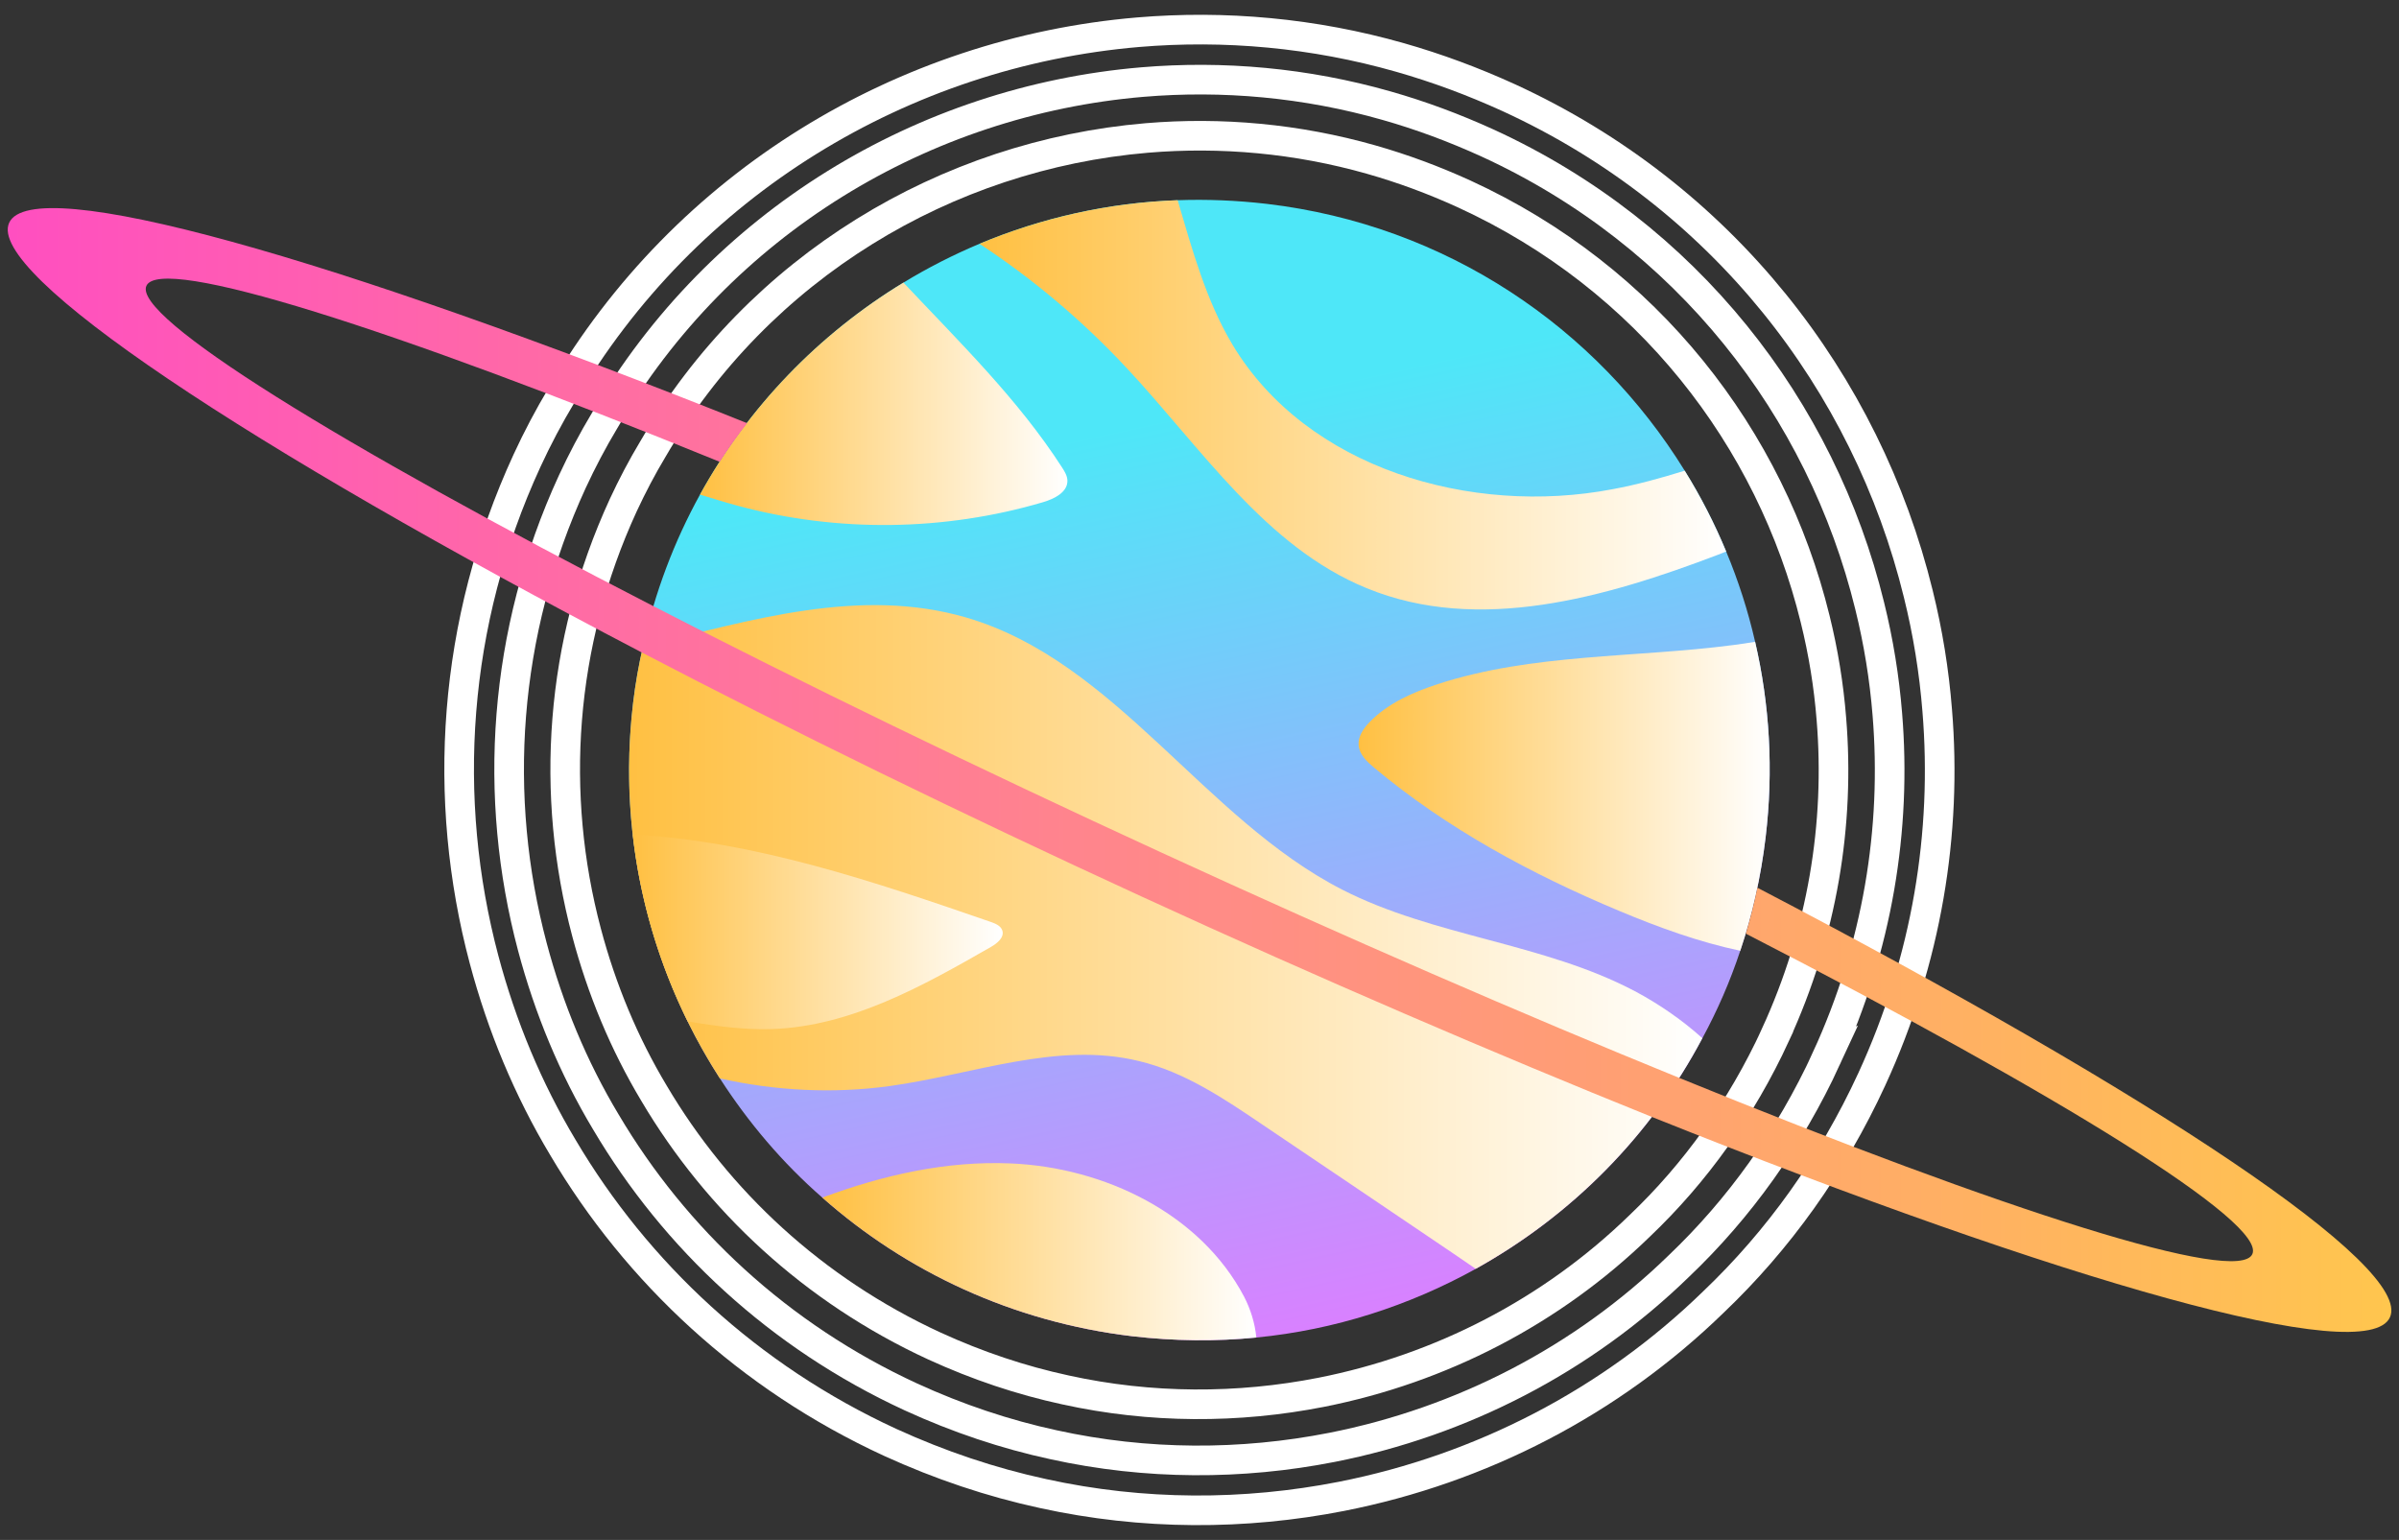 <svg width="81" height="52" viewBox="0 0 81 52" fill="none" xmlns="http://www.w3.org/2000/svg">
<rect x="0" y="0" width="81" height="52" fill="#333333" stroke="none"/>
<g style="mix-blend-mode:soft-light">
<path d="M59.946 34.948C58.796 37.44 57.242 39.605 55.367 41.391C52.388 44.29 48.637 46.219 44.607 47.015C41.802 47.566 38.86 47.569 35.974 46.934C34.478 46.611 32.998 46.116 31.549 45.451C27.452 43.562 24.225 40.539 22.087 36.925C21.07 35.23 20.313 33.401 19.804 31.483C18.572 26.843 18.879 21.76 21.045 17.056C21.347 16.405 21.678 15.775 22.044 15.165C25.624 9.011 31.952 5.234 38.719 4.659C41.227 4.448 43.798 4.678 46.3 5.39C47.364 5.693 48.407 6.079 49.44 6.551C55.618 9.386 59.79 14.787 61.288 20.908C61.562 22.017 61.745 23.139 61.835 24.275C62.127 27.817 61.534 31.487 59.944 34.946L59.946 34.948Z" stroke="white" stroke-miterlimit="10"/>
</g>
<g style="mix-blend-mode:soft-light">
<path d="M61.669 35.74C60.418 38.453 58.725 40.809 56.684 42.753C53.442 45.908 49.358 48.009 44.972 48.874C41.92 49.474 38.716 49.477 35.575 48.786C33.946 48.434 32.336 47.895 30.759 47.172C26.298 45.116 22.787 41.826 20.459 37.891C19.352 36.047 18.529 34.056 17.974 31.968C16.633 26.918 16.969 21.386 19.324 16.264C19.652 15.556 20.014 14.869 20.412 14.206C24.309 7.508 31.199 3.397 38.564 2.772C41.292 2.541 44.092 2.791 46.815 3.568C47.972 3.897 49.107 4.319 50.232 4.832C56.957 7.918 61.498 13.796 63.129 20.461C63.427 21.667 63.626 22.888 63.725 24.126C64.041 27.98 63.397 31.976 61.665 35.742L61.669 35.74Z" stroke="white" stroke-miterlimit="10"/>
</g>
<g style="mix-blend-mode:soft-light">
<path d="M63.199 36.444C61.858 39.354 60.041 41.88 57.854 43.964C54.377 47.348 50 49.601 45.294 50.528C42.021 51.17 38.584 51.174 35.218 50.434C33.47 50.056 31.744 49.477 30.053 48.704C25.27 46.5 21.504 42.97 19.008 38.751C17.823 36.773 16.939 34.639 16.343 32.399C14.905 26.983 15.264 21.051 17.793 15.558C18.143 14.798 18.532 14.062 18.959 13.35C23.139 6.167 30.525 1.759 38.425 1.088C41.352 0.841 44.354 1.109 47.274 1.942C48.515 2.296 49.732 2.747 50.94 3.298C58.152 6.607 63.021 12.91 64.77 20.056C65.09 21.349 65.303 22.659 65.408 23.987C65.749 28.12 65.058 32.404 63.2 36.442L63.199 36.444Z" stroke="white" stroke-miterlimit="10"/>
</g>
<path d="M59.614 28.277C59.455 29.607 59.167 30.886 58.758 32.105C58.416 33.137 57.987 34.122 57.479 35.058C55.732 38.361 53.056 41.05 49.828 42.846C47.579 44.092 45.062 44.908 42.418 45.165C41.049 45.301 39.646 45.286 38.221 45.12C34.193 44.638 30.596 42.944 27.766 40.442C26.427 39.273 25.274 37.916 24.307 36.416C23.909 35.796 23.543 35.154 23.218 34.489C22.255 32.537 21.616 30.408 21.363 28.18C21.199 26.73 21.199 25.238 21.378 23.727C21.455 23.086 21.566 22.455 21.71 21.833C22.109 20.002 22.764 18.281 23.635 16.7C25.268 13.738 27.654 11.277 30.504 9.543C31.324 9.043 32.184 8.605 33.075 8.23C35.161 7.356 37.425 6.841 39.764 6.76C40.757 6.725 41.757 6.766 42.772 6.884C48.843 7.601 53.906 11.069 56.882 15.893C57.423 16.764 57.889 17.674 58.283 18.624C58.691 19.603 59.021 20.624 59.26 21.672C59.749 23.779 59.886 26.008 59.614 28.277Z" fill="url(#paint0_linear_307_3137)"/>
<path style="mix-blend-mode:soft-light" d="M55.202 33.47C56.021 33.909 56.79 34.437 57.478 35.056C55.73 38.362 53.054 41.049 49.826 42.845C49.562 42.665 49.287 42.476 49.023 42.296C46.899 40.864 44.777 39.42 42.642 37.987C41.334 37.101 39.993 36.195 38.457 35.83C35.695 35.152 32.849 36.287 30.028 36.675C28.13 36.935 26.186 36.836 24.306 36.416C21.968 32.785 20.824 28.352 21.377 23.727C21.453 23.087 21.564 22.456 21.708 21.832C25.392 20.925 29.049 19.813 32.624 20.852C37.672 22.328 40.639 27.646 45.322 30.043C48.431 31.63 52.112 31.839 55.2 33.47H55.202Z" fill="url(#paint1_linear_307_3137)"/>
<path style="mix-blend-mode:soft-light" d="M33.461 31.974C31.163 33.292 28.746 34.646 26.098 34.748C25.131 34.783 24.173 34.65 23.218 34.489C22.255 32.538 21.616 30.409 21.364 28.18C25.497 28.401 29.523 29.774 33.457 31.133C33.614 31.188 33.792 31.262 33.843 31.422C33.916 31.654 33.672 31.852 33.461 31.974Z" fill="url(#paint2_linear_307_3137)"/>
<path style="mix-blend-mode:soft-light" d="M36.04 16.218C36.058 16.616 35.601 16.845 35.219 16.957C31.888 17.94 28.283 17.985 24.929 17.083C24.497 16.967 24.066 16.835 23.635 16.701C25.268 13.738 27.654 11.277 30.504 9.543C32.39 11.549 34.375 13.48 35.862 15.789C35.946 15.92 36.032 16.06 36.04 16.218Z" fill="url(#paint3_linear_307_3137)"/>
<path style="mix-blend-mode:soft-light" d="M59.614 28.277C59.455 29.607 59.167 30.886 58.758 32.105C57.36 31.811 55.996 31.313 54.674 30.76C51.714 29.523 48.858 27.981 46.397 25.923C46.154 25.721 45.899 25.481 45.873 25.167C45.847 24.869 46.036 24.597 46.242 24.384C46.86 23.747 47.7 23.377 48.545 23.101C51.744 22.06 55.191 22.217 58.526 21.781C58.77 21.749 59.015 21.714 59.26 21.672C59.749 23.779 59.886 26.008 59.614 28.277Z" fill="url(#paint4_linear_307_3137)"/>
<path style="mix-blend-mode:soft-light" d="M42.008 43.79C42.221 44.202 42.375 44.685 42.418 45.165C41.047 45.301 39.644 45.286 38.221 45.12C34.191 44.637 30.596 42.942 27.766 40.44C29.817 39.678 31.952 39.193 34.126 39.286C37.3 39.421 40.536 40.987 42.008 43.79Z" fill="url(#paint5_linear_307_3137)"/>
<path style="mix-blend-mode:soft-light" d="M58.281 18.624C58.197 18.663 58.099 18.691 58.015 18.729C54.204 20.18 49.92 21.412 46.146 19.862C42.723 18.463 40.571 15.137 38.043 12.429C36.556 10.834 34.884 9.424 33.073 8.233C35.159 7.358 37.425 6.843 39.762 6.761C40.259 8.446 40.725 10.156 41.614 11.639C44.12 15.817 49.661 17.433 54.45 16.519C55.272 16.366 56.077 16.146 56.882 15.894C57.423 16.766 57.89 17.676 58.283 18.624H58.281Z" fill="url(#paint6_linear_307_3137)"/>
<path d="M59.337 29.976C59.232 30.493 59.101 31.01 58.948 31.528C69.607 37.008 76.532 41.298 76.047 42.35C75.567 43.392 67.803 40.927 56.706 36.401C51.48 34.274 45.506 31.684 39.214 28.789C32.922 25.895 27.075 23.051 22.058 20.467C11.399 14.987 4.465 10.693 4.944 9.65C5.427 8.598 13.203 11.068 24.3 15.594C24.592 15.139 24.901 14.704 25.225 14.289C11.244 8.688 1.1 5.804 0.31 7.521C-0.475 9.229 8.313 15.06 21.665 22.03C26.727 24.671 32.44 27.467 38.534 30.268C44.639 33.075 50.483 35.583 55.777 37.717C69.77 43.322 79.908 46.193 80.693 44.485C81.483 42.768 72.7 36.95 59.337 29.976Z" fill="url(#paint7_linear_307_3137)"/>
<defs>
<linearGradient id="paint0_linear_307_3137" x1="44.732" y1="45.335" x2="37.961" y2="14.433" gradientUnits="userSpaceOnUse">
<stop stop-color="#DB7FFF"/>
<stop offset="1" stop-color="#4EE7F8"/>
</linearGradient>
<linearGradient id="paint1_linear_307_3137" x1="21.242" y1="31.641" x2="57.478" y2="31.641" gradientUnits="userSpaceOnUse">
<stop stop-color="#FFC042"/>
<stop offset="1" stop-color="white"/>
</linearGradient>
<linearGradient id="paint2_linear_307_3137" x1="21.364" y1="31.467" x2="33.856" y2="31.467" gradientUnits="userSpaceOnUse">
<stop stop-color="#FFC042"/>
<stop offset="1" stop-color="white"/>
</linearGradient>
<linearGradient id="paint3_linear_307_3137" x1="23.635" y1="13.637" x2="36.04" y2="13.637" gradientUnits="userSpaceOnUse">
<stop stop-color="#FFC042"/>
<stop offset="1" stop-color="white"/>
</linearGradient>
<linearGradient id="paint4_linear_307_3137" x1="45.869" y1="26.89" x2="59.751" y2="26.89" gradientUnits="userSpaceOnUse">
<stop stop-color="#FFC042"/>
<stop offset="1" stop-color="white"/>
</linearGradient>
<linearGradient id="paint5_linear_307_3137" x1="27.766" y1="42.268" x2="42.418" y2="42.268" gradientUnits="userSpaceOnUse">
<stop stop-color="#FFC042"/>
<stop offset="1" stop-color="white"/>
</linearGradient>
<linearGradient id="paint6_linear_307_3137" x1="33.073" y1="13.669" x2="58.281" y2="13.669" gradientUnits="userSpaceOnUse">
<stop stop-color="#FFC042"/>
<stop offset="1" stop-color="white"/>
</linearGradient>
<linearGradient id="paint7_linear_307_3137" x1="0.261" y1="26.002" x2="80.742" y2="26.002" gradientUnits="userSpaceOnUse">
<stop stop-color="#FF4FC0"/>
<stop offset="1" stop-color="#FFC64E"/>
</linearGradient>
</defs>
</svg>

